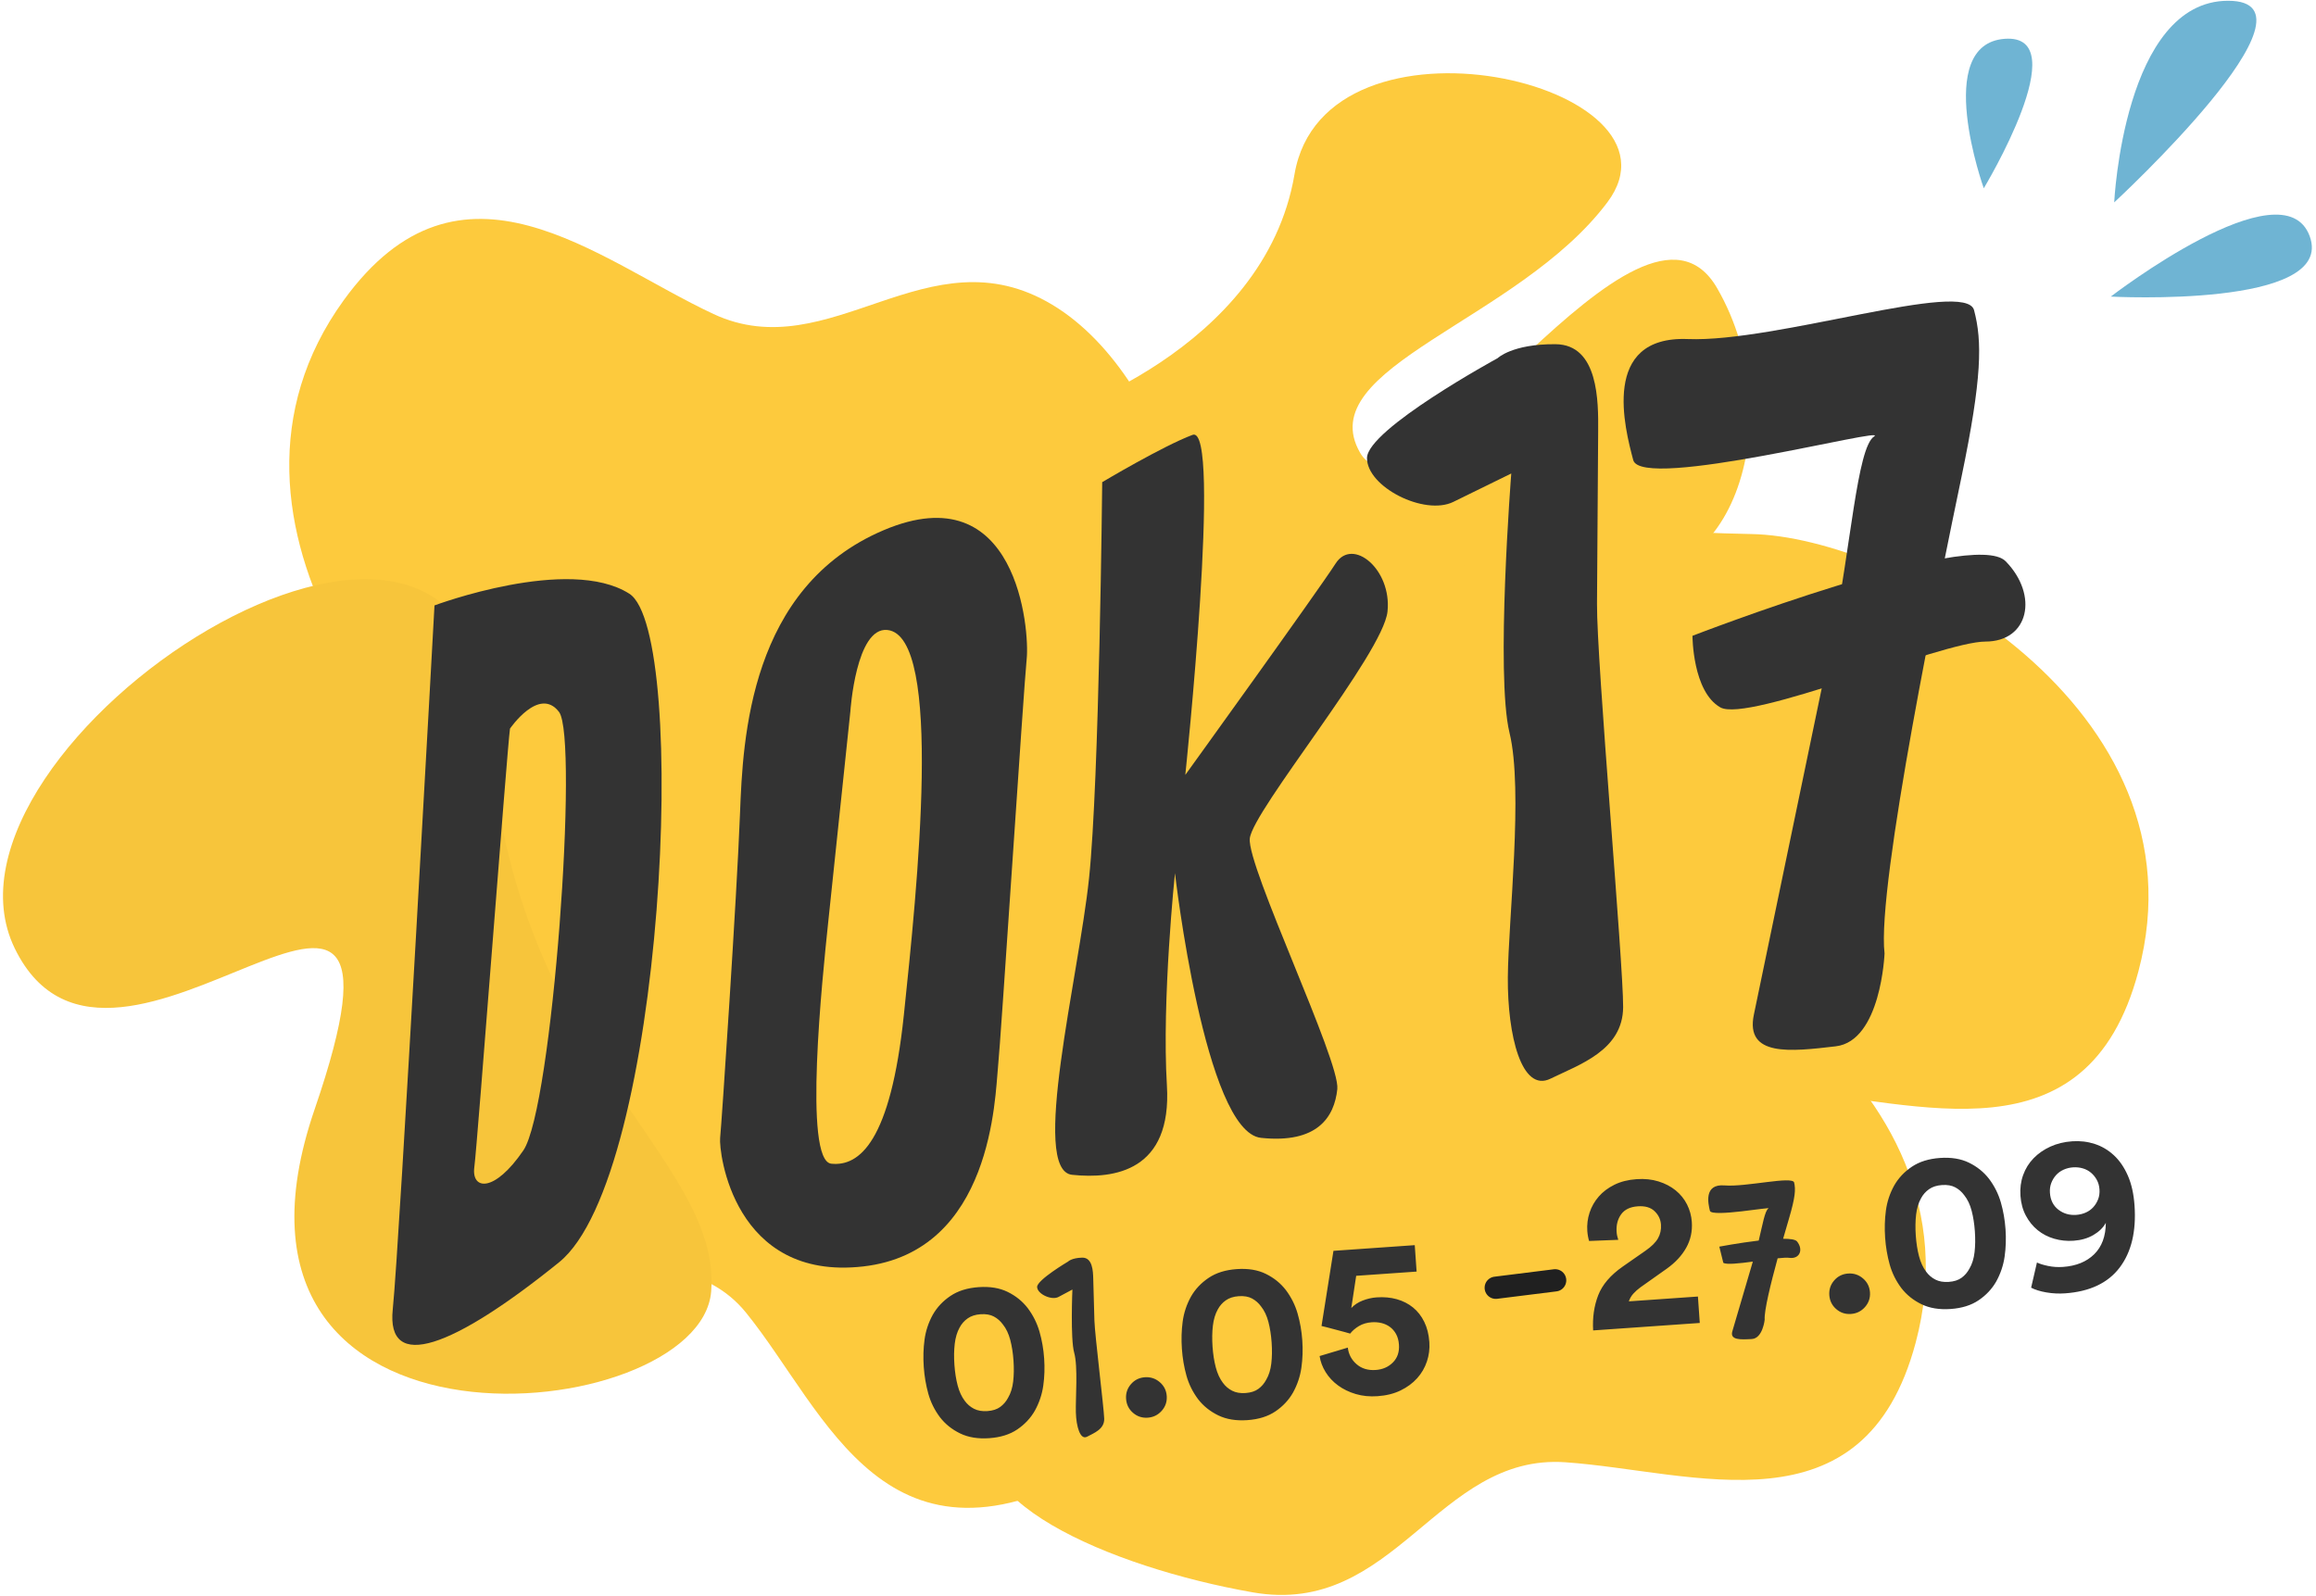 <?xml version="1.0" encoding="UTF-8"?>
<svg width="312px" height="215px" viewBox="0 0 312 215" version="1.1" xmlns="http://www.w3.org/2000/svg" xmlns:xlink="http://www.w3.org/1999/xlink">
    <!-- Generator: Sketch 41.2 (35397) - http://www.bohemiancoding.com/sketch -->
    <title>header-img</title>
    <desc>Created with Sketch.</desc>
    <defs></defs>
    <g id="Symbols" stroke="none" stroke-width="1" fill="none" fill-rule="evenodd">
        <g id="header" transform="translate(-489, -124)">
            <g id="header-img">
                <g transform="translate(479, 122)">
                    <g id="bg-blobs">
                        <path d="M117.715,13.036 C81.621,6.096 61.562,49.791 62.583,69.189 C63.604,88.588 61.562,105.944 72.793,119.217 C84.023,132.489 99.338,139.636 114.652,139.636 C129.967,139.636 155.491,119.217 157.533,99.818 C159.575,80.42 137.114,76.336 137.114,58.98 C137.114,41.623 144.26,18.141 117.715,13.036" id="Page-1" fill="#FDCA3D" style="mix-blend-mode: multiply;" transform="translate(110.105, 75.966) rotate(-65) translate(-110.105, -75.966) "></path>
                        <path d="M243.442,57.955 C207.348,51.014 187.289,94.709 188.31,114.108 C189.331,133.506 187.289,150.862 198.52,164.135 C209.75,177.408 225.065,184.554 240.379,184.554 C255.694,184.554 281.218,164.135 283.26,144.737 C285.302,125.338 262.841,121.254 262.841,103.898 C262.841,86.542 269.987,63.059 243.442,57.955" id="Page-1" fill="#FDCA3D" style="mix-blend-mode: multiply;" transform="translate(235.832, 120.885) rotate(94) translate(-235.832, -120.885) "></path>
                        <path d="M159.655,165.55 C160.643,184.314 168.996,181.359 179.706,193.158 C180.068,193.557 197.532,195.321 198.009,195.491 C215.329,201.646 221.619,226.174 233.153,232.289 C244.686,238.404 252.563,215.577 254.605,196.179 C256.647,176.781 234.186,172.697 234.186,155.34 C234.186,137.984 241.332,114.502 214.787,109.397 C178.693,102.456 158.634,146.152 159.655,165.55 Z" id="Page-1" fill="#FDCA3D" style="mix-blend-mode: multiply;" transform="translate(207.177, 170.979) rotate(94) translate(-207.177, -170.979) "></path>
                        <path d="M135.534,81.506 C90.458,74.566 65.407,118.261 66.682,137.659 C67.957,157.058 65.407,174.414 79.432,187.687 C93.458,200.959 112.583,208.106 131.709,208.106 C150.835,208.106 182.711,187.687 185.261,168.288 C187.811,148.89 159.76,144.806 159.76,127.45 C159.76,110.093 168.685,86.611 135.534,81.506" id="Page-1" fill="#FDCA3D" style="mix-blend-mode: multiply;" transform="translate(126.03, 144.436) rotate(141) translate(-126.03, -144.436) "></path>
                        <path d="M159.154,39.635 C159.154,39.635 188.654,46.496 204.111,27.829 C219.567,9.163 257.183,44.29 238.739,52.159 C220.295,60.027 193.013,51.428 193.013,64.731 C193.013,78.033 245.754,48.83 245.754,69.573 C245.754,90.316 225.303,107.704 213.878,94.205 C202.454,80.705 172.476,79.798 172.476,95.193 C172.476,110.588 120.788,106.519 137.278,85.625 C153.768,64.731 156.659,72.821 151.45,56.228 C146.241,39.635 159.154,39.635 159.154,39.635 Z" id="Path-6" fill="#FDCA3D" style="mix-blend-mode: multiply;" transform="translate(189.893, 63.465) rotate(-30) translate(-189.893, -63.465) "></path>
                        <path d="M88.356,106.455 C46.274,124.446 21.579,104.041 5.689,113.45 C-10.2,122.86 13.854,187.948 51.173,150.699 C88.492,113.45 57.948,177.505 88.356,177.505 C118.765,177.505 130.439,88.465 88.356,106.455 Z" id="Path-7" fill="#F7C53B" style="mix-blend-mode: multiply;" transform="translate(58.214, 140.78) scale(1, -1) rotate(-244) translate(-58.214, -140.78) "></path>
                    </g>
                    <g id="accent-drops" transform="translate(58, 2)">
                        <g id="Page-1" transform="translate(110, 111) rotate(6) translate(-110, -111) translate(8, 30)" fill="#333333">
                            <path d="M61.025,131.344 C57.211,131.344 57.211,106.61 57.211,98.998 L57.211,70.457 C57.211,70.457 56.761,59.041 61.025,59.041 C68.653,59.041 68.653,93.29 68.653,110.414 C68.653,127.538 64.84,131.344 61.025,131.344 M82.002,116.122 C82.002,112.317 80.095,64.75 80.095,60.944 C80.095,57.139 76.282,36.209 59.118,45.722 C41.955,55.236 43.192,75.622 43.862,85.68 C44.62,97.071 45.769,127.538 45.769,129.442 C45.769,131.344 49.583,148.469 66.746,144.663 C83.909,140.858 82.002,119.928 82.002,116.122" id="Fill-1" style="mix-blend-mode: multiply;"></path>
                            <path d="M87.723,36.209 C87.723,36.209 91.538,76.166 91.538,89.485 C91.538,102.803 87.723,129.442 93.444,129.442 C99.165,129.442 106.793,127.538 104.886,116.122 C102.98,104.706 102.98,87.582 102.98,87.582 C102.98,87.582 110.607,121.831 118.235,121.831 C125.864,121.831 127.77,118.026 127.77,114.219 C127.77,110.414 112.515,85.68 112.515,81.873 C112.515,78.068 127.77,55.236 127.77,49.527 C127.77,43.82 122.049,40.014 120.142,43.82 C118.235,47.625 102.98,74.262 102.98,74.262 C102.98,74.262 102.98,26.695 99.165,28.598 C95.351,30.5 87.723,36.209 87.723,36.209" id="Fill-3" style="mix-blend-mode: multiply;"></path>
                            <path d="M19.582,133.899 C16.28,140.037 13.159,139.947 13.249,136.833 C13.34,133.719 11.759,80.689 11.851,77.575 C11.851,77.575 15.153,71.439 18.183,74.643 C21.214,77.847 22.885,127.761 19.582,133.899 M25.938,57.814 C17.292,53.501 0.001,62.127 0.001,62.127 C0.001,62.127 4.323,148.391 4.323,157.017 C4.323,165.644 12.969,161.331 25.938,148.391 C38.908,135.452 34.585,62.127 25.938,57.814" id="Fill-5" style="mix-blend-mode: multiply;"></path>
                            <path d="M138.953,14.028 C138.953,14.028 122.482,25.387 122.861,29.249 C123.241,33.112 131.362,36.216 135.044,33.907 C138.725,31.597 142.406,29.288 142.406,29.288 C142.406,29.288 143.127,56.513 145.821,64.047 C148.516,71.584 148.288,89.153 149.045,96.876 C149.804,104.603 152.5,112.136 156.181,109.827 C159.861,107.519 165.479,105.018 164.91,99.225 C164.341,93.431 156.486,53.257 155.727,45.532 C154.968,37.807 153.83,26.221 153.449,22.359 C153.071,18.496 152.312,10.771 146.505,11.34 C140.699,11.908 138.953,14.028 138.953,14.028" id="Fill-7" style="mix-blend-mode: multiply;"></path>
                            <path d="M199.177,88.345 C199.177,88.345 199.947,100.122 193.946,101.472 C187.948,102.822 181.949,104.171 182.531,98.379 C183.113,92.587 186.608,57.835 187.774,46.251 C188.938,34.666 188.362,20.958 190.491,19.221 C192.621,17.484 160.107,29.83 158.559,25.775 C157.013,21.72 152.372,9.555 164.178,8.786 C175.982,8.018 200.562,-3.173 202.108,0.883 C203.656,4.938 204.137,9.861 202.779,23.376 C201.419,36.891 197.148,79.367 199.177,88.345" id="Fill-9" style="mix-blend-mode: multiply;"></path>
                        </g>
                        <path d="M236.816,27.268 C236.816,27.268 238.107,0.104 252.161,0.104 C266.216,0.104 236.816,27.268 236.816,27.268 Z" id="Path-2" fill="#6FB4D3" style="mix-blend-mode: multiply;"></path>
                        <path d="M236.355,39.96 C236.355,39.96 259.59,22.07 263.153,31.829 C266.716,41.587 236.355,39.96 236.355,39.96 Z" id="Path-3" fill="#6FB4D3" style="mix-blend-mode: multiply;"></path>
                        <path d="M221.045,25.107 C221.045,25.107 210.822,7.201 220.323,4.787 C229.823,2.372 221.045,25.107 221.045,25.107 Z" id="Path-4" fill="#6FB4D3" style="mix-blend-mode: multiply;" transform="translate(218.663, 14.947) rotate(10) translate(-218.663, -14.947) "></path>
                        <path d="M180,85.664 C180,85.664 217.741,71.057 222.199,75.626 C226.657,80.194 225.334,86.439 219.466,86.439 C213.598,86.439 187.5,97.439 183.75,95.305 C180,93.17 180,85.664 180,85.664 Z" id="Path-5" fill="#333333" style="mix-blend-mode: multiply;"></path>
                    </g>
                    <g id="header-date" transform="translate(133, 155)">
                        <path d="M114.342,16.312 C111.679,16.441 108.989,16.759 108.989,16.759 L109.373,18.966 C109.744,19.271 111.486,19.205 113.351,19.086 C112.225,22.117 110.313,27.265 109.944,28.256 C109.505,29.439 110.993,29.46 112.481,29.481 C113.969,29.503 114.4,26.999 114.4,26.999 C114.393,25.804 115.562,22.175 116.716,18.877 C117.412,18.85 117.971,18.854 118.274,18.919 C119.661,19.216 120.299,17.976 119.483,16.794 C119.288,16.512 118.589,16.363 117.636,16.299 C118.042,15.182 118.397,14.226 118.635,13.587 C119.659,10.827 119.802,9.773 119.647,8.846 C119.493,7.919 113.102,9.017 110.273,8.58 C107.443,8.144 107.906,10.924 108.061,11.851 C108.215,12.778 116.541,11.84 115.947,12.095 C115.46,12.306 114.983,14.297 114.342,16.312 Z M21.334,12.643 C21.334,12.643 16.97,14.827 16.931,15.772 C16.892,16.718 18.747,17.743 19.715,17.31 C20.682,16.878 21.649,16.445 21.649,16.445 C21.649,16.445 20.9,23.044 21.295,24.955 C21.69,26.866 21.038,31.101 20.959,32.992 C20.88,34.884 21.275,36.795 22.243,36.362 C23.21,35.929 24.651,35.516 24.71,34.098 C24.77,32.679 24.236,22.711 24.315,20.82 C24.394,18.929 24.512,16.092 24.552,15.146 C24.591,14.201 24.67,12.309 23.249,12.25 C21.827,12.19 21.334,12.643 21.334,12.643 Z M0.945,25.442 C0.945,24.182 1.065,22.967 1.305,21.797 C1.545,20.627 1.995,19.532 2.655,18.512 C3.295,17.552 4.145,16.767 5.205,16.157 C6.265,15.547 7.555,15.242 9.075,15.242 C10.595,15.242 11.88,15.547 12.93,16.157 C13.98,16.767 14.825,17.552 15.465,18.512 C16.125,19.532 16.58,20.627 16.83,21.797 C17.08,22.967 17.205,24.182 17.205,25.442 C17.205,26.702 17.08,27.917 16.83,29.087 C16.58,30.257 16.125,31.352 15.465,32.372 C14.825,33.332 13.98,34.117 12.93,34.727 C11.88,35.337 10.595,35.642 9.075,35.642 C7.555,35.642 6.265,35.337 5.205,34.727 C4.145,34.117 3.295,33.332 2.655,32.372 C1.995,31.352 1.545,30.257 1.305,29.087 C1.065,27.917 0.945,26.702 0.945,25.442 Z M5.085,25.442 C5.085,26.462 5.165,27.397 5.325,28.247 C5.485,29.097 5.755,29.812 6.135,30.392 C6.435,30.872 6.825,31.257 7.305,31.547 C7.785,31.837 8.375,31.982 9.075,31.982 C9.795,31.982 10.385,31.837 10.845,31.547 C11.305,31.257 11.685,30.872 11.985,30.392 C12.385,29.812 12.665,29.097 12.825,28.247 C12.985,27.397 13.065,26.462 13.065,25.442 C13.065,24.422 12.985,23.487 12.825,22.637 C12.665,21.787 12.385,21.072 11.985,20.492 C11.685,20.012 11.305,19.627 10.845,19.337 C10.385,19.047 9.795,18.902 9.075,18.902 C8.375,18.902 7.785,19.047 7.305,19.337 C6.825,19.627 6.435,20.012 6.135,20.492 C5.755,21.072 5.485,21.787 5.325,22.637 C5.165,23.487 5.085,24.422 5.085,25.442 Z M27.835,31.645 C27.835,30.885 28.1,30.24 28.63,29.71 C29.16,29.18 29.805,28.915 30.565,28.915 C31.325,28.915 31.975,29.18 32.515,29.71 C33.055,30.24 33.325,30.885 33.325,31.645 C33.325,32.405 33.055,33.05 32.515,33.58 C31.975,34.11 31.325,34.375 30.565,34.375 C29.805,34.375 29.16,34.11 28.63,33.58 C28.1,33.05 27.835,32.405 27.835,31.645 Z M35.805,25.442 C35.805,24.182 35.925,22.967 36.165,21.797 C36.405,20.627 36.855,19.532 37.515,18.512 C38.155,17.552 39.005,16.767 40.065,16.157 C41.125,15.547 42.415,15.242 43.935,15.242 C45.455,15.242 46.74,15.547 47.79,16.157 C48.84,16.767 49.685,17.552 50.325,18.512 C50.985,19.532 51.44,20.627 51.69,21.797 C51.94,22.967 52.065,24.182 52.065,25.442 C52.065,26.702 51.94,27.917 51.69,29.087 C51.44,30.257 50.985,31.352 50.325,32.372 C49.685,33.332 48.84,34.117 47.79,34.727 C46.74,35.337 45.455,35.642 43.935,35.642 C42.415,35.642 41.125,35.337 40.065,34.727 C39.005,34.117 38.155,33.332 37.515,32.372 C36.855,31.352 36.405,30.257 36.165,29.087 C35.925,27.917 35.805,26.702 35.805,25.442 Z M39.945,25.442 C39.945,26.462 40.025,27.397 40.185,28.247 C40.345,29.097 40.615,29.812 40.995,30.392 C41.295,30.872 41.685,31.257 42.165,31.547 C42.645,31.837 43.235,31.982 43.935,31.982 C44.655,31.982 45.245,31.837 45.705,31.547 C46.165,31.257 46.545,30.872 46.845,30.392 C47.245,29.812 47.525,29.097 47.685,28.247 C47.845,27.397 47.925,26.462 47.925,25.442 C47.925,24.422 47.845,23.487 47.685,22.637 C47.525,21.787 47.245,21.072 46.845,20.492 C46.545,20.012 46.165,19.627 45.705,19.337 C45.245,19.047 44.655,18.902 43.935,18.902 C43.235,18.902 42.645,19.047 42.165,19.337 C41.685,19.627 41.295,20.012 40.995,20.492 C40.615,21.072 40.345,21.787 40.185,22.637 C40.025,23.487 39.945,24.422 39.945,25.442 Z M58.114,26.837 C58.154,27.737 58.494,28.507 59.134,29.147 C59.774,29.787 60.614,30.107 61.654,30.107 C62.594,30.107 63.389,29.822 64.039,29.252 C64.689,28.682 65.014,27.907 65.014,26.927 C65.014,26.367 64.919,25.882 64.729,25.472 C64.539,25.062 64.284,24.722 63.964,24.452 C63.644,24.182 63.279,23.982 62.869,23.852 C62.459,23.722 62.024,23.657 61.564,23.657 C60.904,23.657 60.319,23.787 59.809,24.047 C59.299,24.307 58.884,24.617 58.564,24.977 C58.464,24.937 58.229,24.852 57.859,24.722 C57.489,24.592 57.094,24.457 56.674,24.317 C56.254,24.177 55.859,24.042 55.489,23.912 C55.119,23.782 54.884,23.707 54.784,23.687 L57.094,13.697 L68.074,13.697 L68.074,17.267 L59.914,17.267 L58.954,21.557 C59.374,21.157 59.904,20.857 60.544,20.657 C61.184,20.457 61.824,20.357 62.464,20.357 C63.444,20.357 64.339,20.502 65.149,20.792 C65.959,21.082 66.659,21.502 67.249,22.052 C67.839,22.602 68.299,23.282 68.629,24.092 C68.959,24.902 69.124,25.827 69.124,26.867 C69.124,27.767 68.954,28.627 68.614,29.447 C68.274,30.267 67.784,30.987 67.144,31.607 C66.504,32.227 65.724,32.722 64.804,33.092 C63.884,33.462 62.834,33.647 61.654,33.647 C60.594,33.647 59.624,33.482 58.744,33.152 C57.864,32.822 57.099,32.382 56.449,31.832 C55.799,31.282 55.284,30.647 54.904,29.927 C54.524,29.207 54.304,28.467 54.244,27.707 L58.114,26.837 Z M91.545,14.773 C91.505,14.633 91.47,14.433 91.44,14.173 C91.41,13.913 91.395,13.663 91.395,13.423 C91.395,12.563 91.555,11.743 91.875,10.963 C92.195,10.183 92.655,9.493 93.255,8.893 C93.855,8.293 94.595,7.813 95.475,7.453 C96.355,7.093 97.365,6.913 98.505,6.913 C99.585,6.913 100.56,7.083 101.43,7.423 C102.3,7.763 103.04,8.218 103.65,8.788 C104.26,9.358 104.725,10.023 105.045,10.783 C105.365,11.543 105.525,12.343 105.525,13.183 C105.525,14.443 105.195,15.578 104.535,16.588 C103.875,17.598 102.945,18.473 101.745,19.213 L97.995,21.493 C97.615,21.733 97.28,21.993 96.99,22.273 C96.7,22.553 96.475,22.883 96.315,23.263 L105.645,23.263 L105.645,26.833 L91.245,26.833 C91.265,25.113 91.6,23.558 92.25,22.168 C92.9,20.778 94.095,19.563 95.835,18.523 L99.045,16.603 C99.885,16.103 100.48,15.588 100.83,15.058 C101.18,14.528 101.355,13.923 101.355,13.243 C101.355,12.543 101.11,11.923 100.62,11.383 C100.13,10.843 99.395,10.573 98.415,10.573 C97.375,10.573 96.6,10.883 96.09,11.503 C95.58,12.123 95.325,12.893 95.325,13.813 C95.325,14.173 95.375,14.533 95.475,14.893 L91.545,14.773 Z M123.315,24.313 C123.315,23.553 123.58,22.908 124.11,22.378 C124.64,21.848 125.285,21.583 126.045,21.583 C126.805,21.583 127.455,21.848 127.995,22.378 C128.535,22.908 128.805,23.553 128.805,24.313 C128.805,25.073 128.535,25.718 127.995,26.248 C127.455,26.778 126.805,27.043 126.045,27.043 C125.285,27.043 124.64,26.778 124.11,26.248 C123.58,25.718 123.315,25.073 123.315,24.313 Z M131.355,17.113 C131.355,15.853 131.475,14.638 131.715,13.468 C131.955,12.298 132.405,11.203 133.065,10.183 C133.705,9.223 134.555,8.438 135.615,7.828 C136.675,7.218 137.965,6.913 139.485,6.913 C141.005,6.913 142.29,7.218 143.34,7.828 C144.39,8.438 145.235,9.223 145.875,10.183 C146.535,11.203 146.99,12.298 147.24,13.468 C147.49,14.638 147.615,15.853 147.615,17.113 C147.615,18.373 147.49,19.588 147.24,20.758 C146.99,21.928 146.535,23.023 145.875,24.043 C145.235,25.003 144.39,25.788 143.34,26.398 C142.29,27.008 141.005,27.313 139.485,27.313 C137.965,27.313 136.675,27.008 135.615,26.398 C134.555,25.788 133.705,25.003 133.065,24.043 C132.405,23.023 131.955,21.928 131.715,20.758 C131.475,19.588 131.355,18.373 131.355,17.113 Z M135.495,17.113 C135.495,18.133 135.575,19.068 135.735,19.918 C135.895,20.768 136.165,21.483 136.545,22.063 C136.845,22.543 137.235,22.928 137.715,23.218 C138.195,23.508 138.785,23.653 139.485,23.653 C140.205,23.653 140.795,23.508 141.255,23.218 C141.715,22.928 142.095,22.543 142.395,22.063 C142.795,21.483 143.075,20.768 143.235,19.918 C143.395,19.068 143.475,18.133 143.475,17.113 C143.475,16.093 143.395,15.158 143.235,14.308 C143.075,13.458 142.795,12.743 142.395,12.163 C142.095,11.683 141.715,11.298 141.255,11.008 C140.795,10.718 140.205,10.573 139.485,10.573 C138.785,10.573 138.195,10.718 137.715,11.008 C137.235,11.298 136.845,11.683 136.545,12.163 C136.165,12.743 135.895,13.458 135.735,14.308 C135.575,15.158 135.495,16.093 135.495,17.113 Z M151.525,21.875 C151.865,22.075 152.355,22.265 152.995,22.445 C153.635,22.625 154.295,22.715 154.975,22.715 C156.755,22.715 158.195,22.245 159.295,21.305 C160.395,20.365 161.015,18.995 161.155,17.195 C160.755,17.815 160.16,18.32 159.37,18.71 C158.58,19.1 157.675,19.295 156.655,19.295 C155.755,19.295 154.895,19.145 154.075,18.845 C153.255,18.545 152.54,18.11 151.93,17.54 C151.32,16.97 150.835,16.28 150.475,15.47 C150.115,14.66 149.935,13.755 149.935,12.755 C149.935,11.755 150.12,10.835 150.49,9.995 C150.86,9.155 151.38,8.435 152.05,7.835 C152.72,7.235 153.51,6.765 154.42,6.425 C155.33,6.085 156.325,5.915 157.405,5.915 C158.465,5.915 159.465,6.105 160.405,6.485 C161.345,6.865 162.17,7.435 162.88,8.195 C163.59,8.955 164.15,9.91 164.56,11.06 C164.97,12.21 165.175,13.565 165.175,15.125 C165.175,18.625 164.315,21.36 162.595,23.33 C160.875,25.3 158.345,26.285 155.005,26.285 C154.165,26.285 153.335,26.185 152.515,25.985 C151.695,25.785 151.025,25.525 150.505,25.205 L151.525,21.875 Z M160.615,12.635 C160.615,12.155 160.525,11.72 160.345,11.33 C160.165,10.94 159.925,10.6 159.625,10.31 C159.325,10.02 158.97,9.8 158.56,9.65 C158.15,9.5 157.715,9.425 157.255,9.425 C156.815,9.425 156.39,9.5 155.98,9.65 C155.57,9.8 155.215,10.02 154.915,10.31 C154.615,10.6 154.375,10.94 154.195,11.33 C154.015,11.72 153.925,12.155 153.925,12.635 C153.925,13.615 154.25,14.395 154.9,14.975 C155.55,15.555 156.335,15.845 157.255,15.845 C157.715,15.845 158.15,15.77 158.56,15.62 C158.97,15.47 159.325,15.25 159.625,14.96 C159.925,14.67 160.165,14.33 160.345,13.94 C160.525,13.55 160.615,13.115 160.615,12.635 Z" id="Combined-Shape" fill="#333333" style="mix-blend-mode: multiply;" transform="translate(83.06, 21.169) rotate(-4) translate(-83.06, -21.169) "></path>
                        <path d="M78.5,20.5 L86.5,19.5" id="Line" stroke="#202020" stroke-width="3" stroke-linecap="round" stroke-linejoin="round" style="mix-blend-mode: multiply;"></path>
                    </g>
                </g>
            </g>
        </g>
    </g>
</svg>